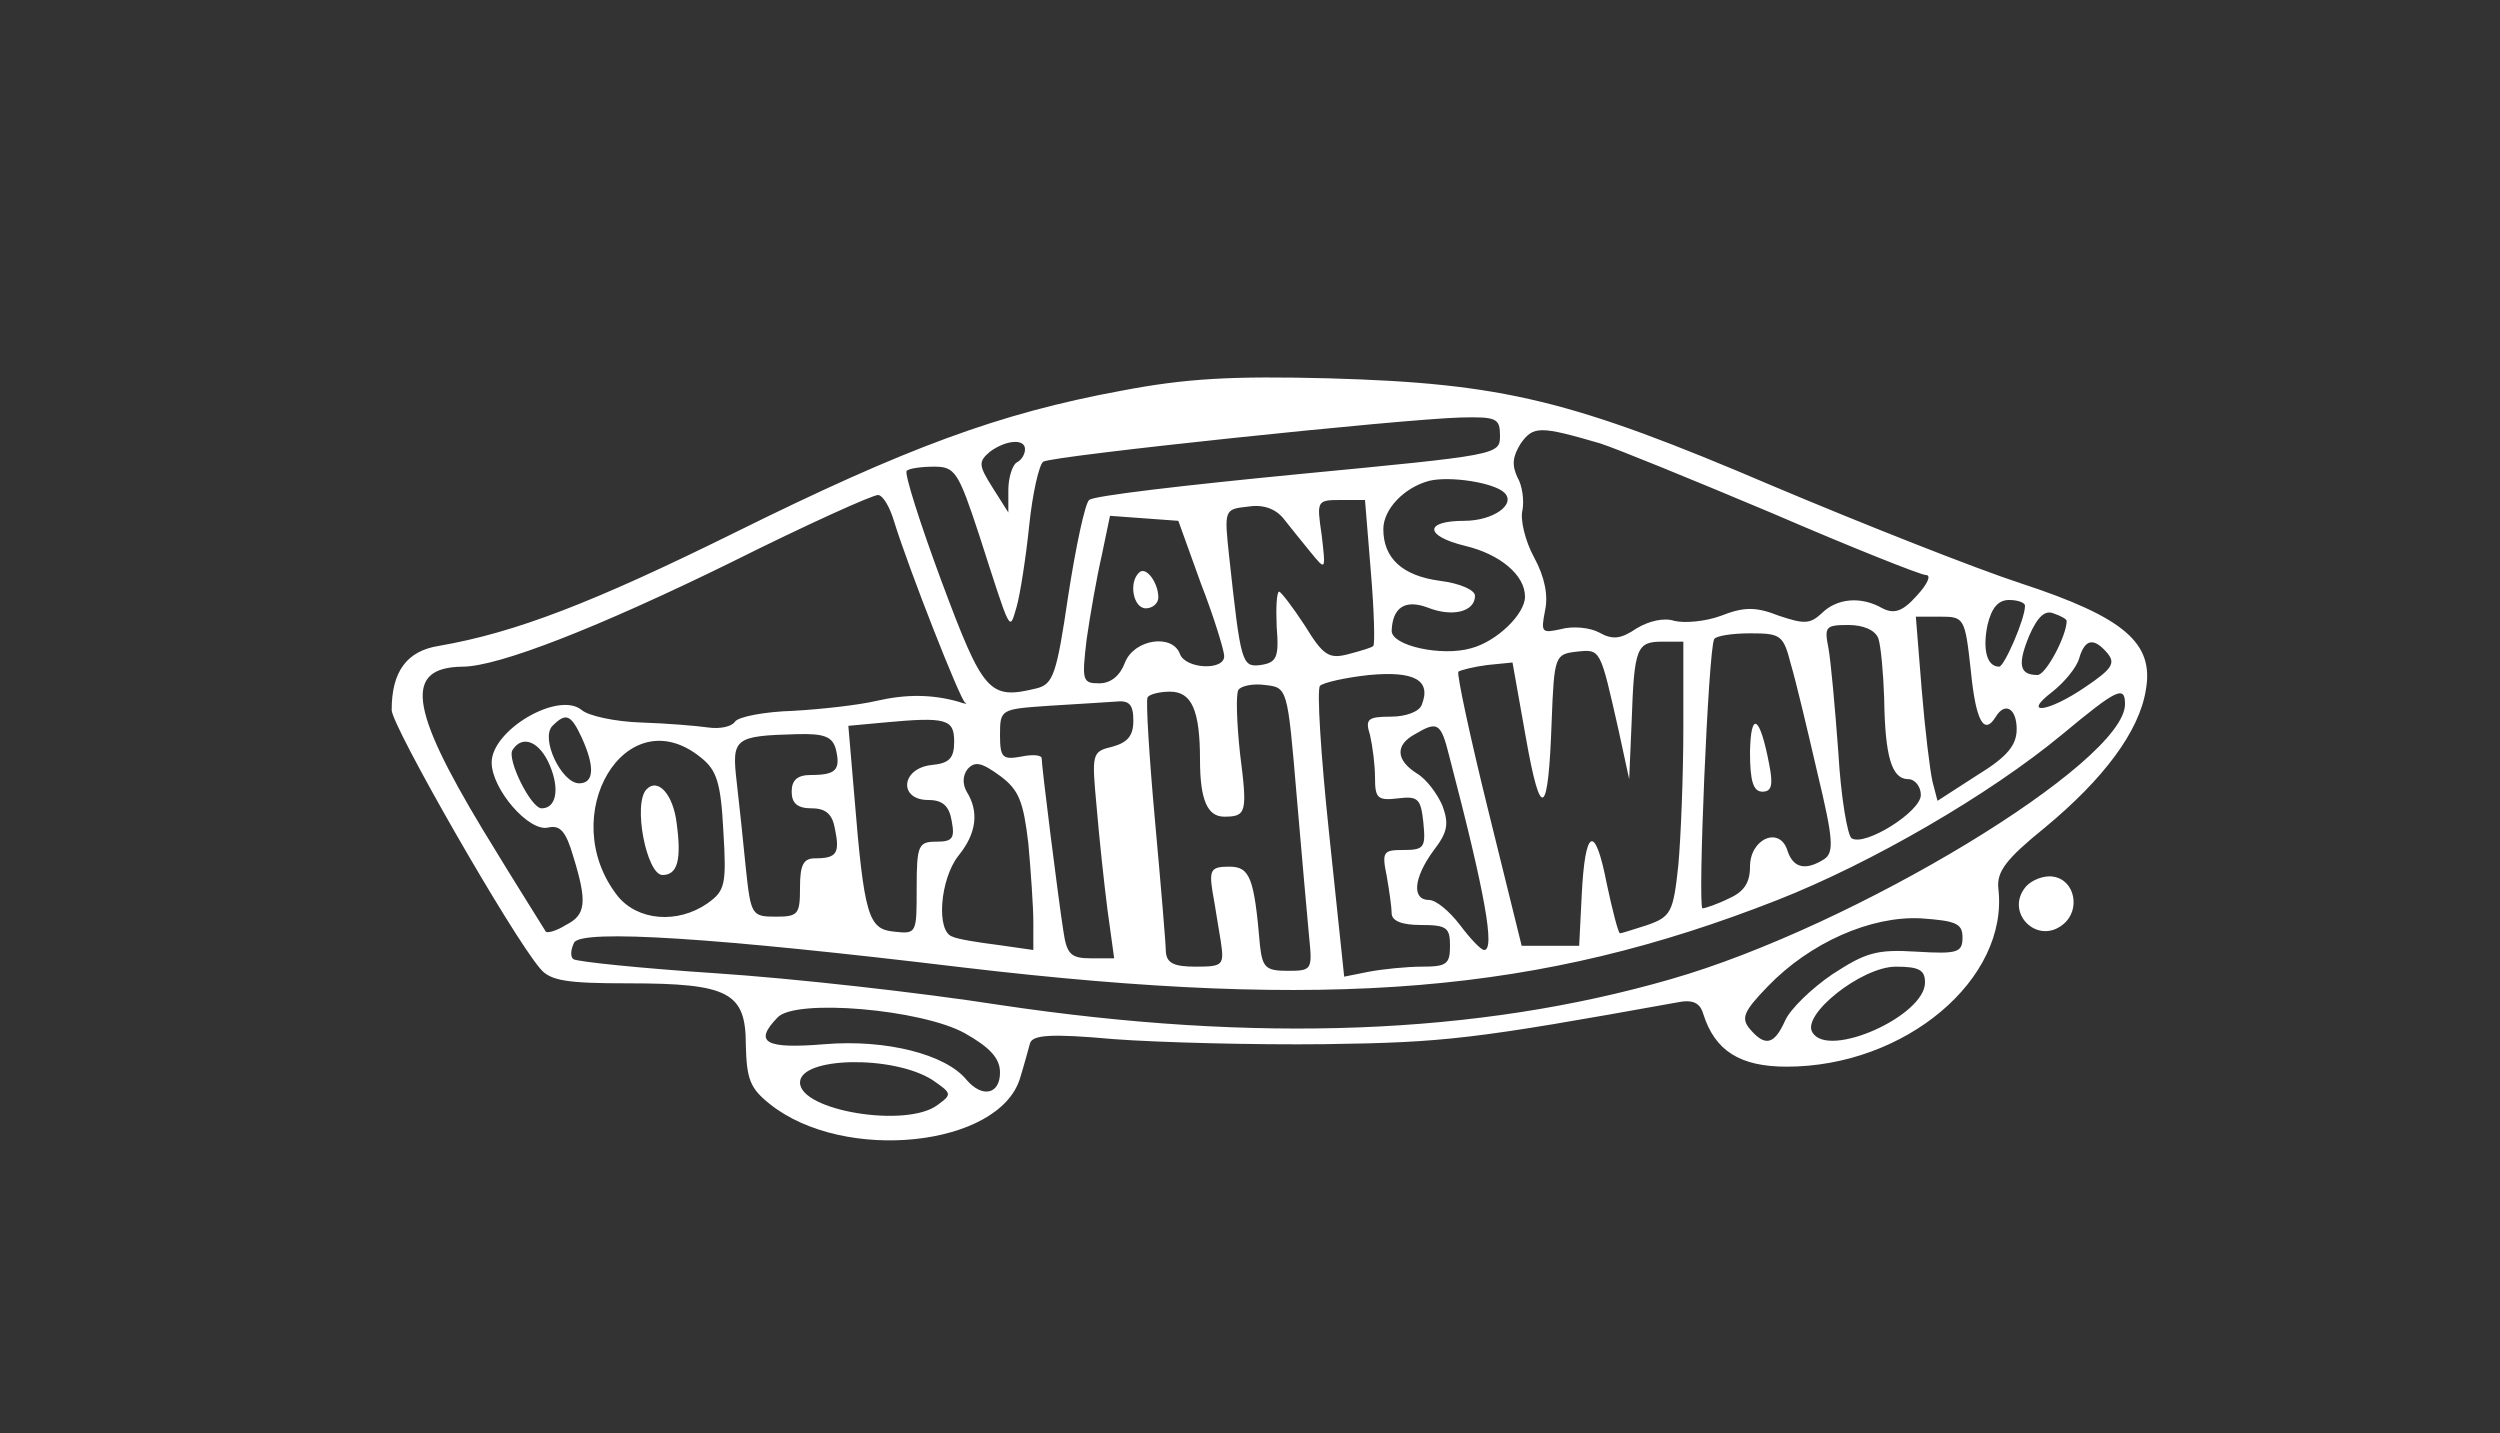  <svg  version="1.0" xmlns="http://www.w3.org/2000/svg"  width="300pt" height="172pt" viewBox="0 0 300 172"  preserveAspectRatio="xMidYMid meet"><rect x="0" y="0" width="300" height="172" fill="#333333" stroke="none"/>  <g transform="translate(0,172) scale(0.1,-0.1)" fill="#ffffff" stroke="none"> <path d="M1345 1251 c-146 -27 -257 -68 -463 -170 -170 -84 -263 -120 -355 -136 -39 -6 -57 -31 -57 -77 0 -19 145 -272 178 -310 12 -15 32 -18 106 -18 121 0 141 -11 141 -74 1 -41 5 -52 29 -71 89 -71 275 -51 300 31 5 16 10 35 12 42 3 10 24 12 101 5 54 -4 168 -7 253 -6 144 2 178 6 422 50 19 4 28 0 32 -14 14 -44 44 -63 100 -63 142 0 267 105 254 214 -2 20 9 35 56 73 70 58 113 115 121 165 10 56 -25 87 -150 128 -55 18 -189 71 -298 117 -241 103 -323 123 -532 129 -117 3 -172 0 -250 -15z m455 -54 c0 -23 -3 -23 -242 -46 -134 -13 -247 -26 -251 -31 -5 -4 -16 -56 -25 -114 -14 -95 -18 -107 -38 -112 -57 -14 -64 -6 -114 128 -26 70 -45 130 -42 133 3 3 18 5 33 5 25 0 29 -6 54 -82 39 -121 36 -116 45 -86 4 14 11 58 15 97 4 39 12 74 17 77 11 7 429 51 501 53 43 1 47 -1 47 -22z m120 -9 c19 -6 112 -44 207 -84 95 -41 178 -74 184 -74 7 0 2 -11 -11 -25 -17 -19 -27 -22 -41 -15 -26 15 -55 12 -73 -6 -14 -13 -21 -13 -51 -3 -28 11 -42 11 -70 0 -19 -7 -44 -9 -56 -6 -12 4 -30 0 -45 -9 -19 -13 -29 -14 -45 -5 -11 6 -32 8 -46 4 -23 -5 -24 -4 -19 22 4 18 0 40 -13 64 -11 20 -17 46 -14 57 2 11 0 29 -6 39 -7 15 -6 25 4 41 15 21 23 21 95 0z m-690 -7 c0 -6 -4 -13 -10 -16 -5 -3 -10 -18 -10 -33 l0 -27 -19 30 c-17 27 -17 31 -3 43 19 14 42 16 42 3z m575 -52 c15 -14 -13 -34 -48 -34 -48 0 -48 -18 1 -30 42 -10 72 -35 72 -61 0 -21 -34 -54 -65 -62 -35 -10 -95 3 -95 21 1 28 16 38 43 28 30 -12 57 -5 57 14 0 7 -18 15 -42 18 -45 6 -68 27 -68 62 0 24 25 50 55 58 25 6 77 -2 90 -14z m-732 -35 c18 -58 79 -213 85 -217 4 -2 0 -2 -8 1 -32 9 -63 9 -98 1 -21 -5 -65 -10 -100 -12 -34 -1 -66 -7 -70 -13 -4 -6 -18 -9 -32 -7 -14 2 -50 5 -81 6 -31 1 -63 8 -71 15 -28 23 -108 -24 -108 -63 0 -32 45 -84 68 -78 14 3 21 -4 30 -35 17 -55 15 -70 -9 -82 -11 -7 -22 -10 -24 -8 -1 2 -36 57 -76 123 -88 146 -94 194 -24 195 43 0 163 47 322 125 92 46 172 82 177 81 6 -1 14 -15 19 -32z m500 -37 c18 -22 18 -22 13 21 -6 41 -6 42 23 42 l29 0 7 -86 c4 -47 5 -87 3 -89 -1 -2 -15 -6 -30 -10 -23 -6 -30 -2 -52 34 -15 23 -29 41 -31 41 -3 0 -4 -19 -3 -42 3 -37 0 -43 -19 -46 -23 -3 -24 2 -38 130 -6 56 -6 57 22 60 18 3 33 -2 43 -14 8 -10 23 -29 33 -41z m-132 -37 c16 -41 28 -81 28 -87 1 -18 -46 -16 -53 2 -9 25 -55 18 -66 -10 -6 -16 -17 -25 -31 -25 -20 0 -21 3 -15 53 4 28 12 74 18 100 l10 48 41 -3 41 -3 27 -75z m989 -27 c0 -16 -25 -73 -31 -73 -15 0 -20 21 -14 50 5 21 13 30 26 30 10 0 19 -3 19 -7z m50 -18 c0 -18 -25 -65 -35 -65 -22 0 -24 13 -10 47 10 23 19 31 29 27 9 -3 16 -7 16 -9z m-115 -60 c6 -61 16 -78 30 -55 11 18 25 10 25 -15 0 -19 -11 -33 -47 -55 l-48 -31 -6 23 c-3 13 -9 62 -13 111 l-7 87 29 0 c29 0 30 -1 37 -65z m-111 39 c3 -9 6 -41 7 -72 1 -70 9 -97 29 -97 8 0 15 -9 15 -19 0 -20 -67 -62 -83 -52 -5 3 -13 50 -16 103 -4 54 -9 110 -12 126 -5 25 -3 27 24 27 18 0 32 -6 36 -16z m-105 -31 c6 -20 20 -79 32 -131 19 -79 20 -95 8 -103 -22 -14 -37 -11 -44 10 -9 30 -45 15 -45 -19 0 -19 -7 -30 -25 -38 -14 -7 -29 -12 -32 -12 -6 0 7 311 14 323 2 4 22 7 43 7 37 0 40 -2 49 -37z m-129 -77 c0 -56 -3 -131 -6 -164 -6 -57 -9 -62 -37 -72 -16 -5 -31 -10 -33 -10 -2 0 -9 27 -16 60 -14 72 -26 67 -30 -15 l-3 -60 -35 0 -34 0 -40 162 c-22 89 -38 164 -36 167 3 2 19 6 35 8 l30 3 16 -90 c18 -102 27 -96 31 20 3 78 4 80 30 83 29 3 28 4 50 -93 l13 -60 3 70 c3 88 6 95 37 95 l25 0 0 -104z m509 90 c10 -12 5 -19 -26 -40 -45 -31 -78 -35 -40 -6 14 11 29 29 32 40 7 24 18 25 34 6z m-823 -62 c-3 -8 -19 -14 -37 -14 -28 0 -31 -3 -25 -22 3 -13 6 -36 6 -51 0 -25 3 -28 28 -25 24 3 27 -1 30 -29 3 -30 1 -33 -24 -33 -24 0 -26 -2 -20 -31 3 -17 6 -38 6 -45 0 -9 12 -14 35 -14 31 0 35 -3 35 -25 0 -22 -4 -25 -34 -25 -18 0 -47 -3 -63 -6 l-30 -6 -18 171 c-10 94 -15 174 -11 178 4 4 31 10 59 13 54 5 75 -6 63 -36z m-150 -109 c6 -71 13 -148 15 -170 4 -39 3 -40 -26 -40 -26 0 -30 4 -33 30 -7 82 -12 95 -37 95 -22 0 -24 -4 -20 -30 3 -16 7 -43 10 -60 4 -28 3 -30 -30 -30 -26 0 -35 4 -36 18 0 9 -6 80 -13 157 -7 77 -11 143 -9 148 2 4 15 7 27 7 26 0 36 -22 36 -82 0 -48 9 -68 29 -68 27 0 28 5 19 76 -4 37 -5 71 -2 76 3 5 18 8 32 6 27 -3 27 -3 38 -133z m994 110 c0 -70 -325 -267 -545 -330 -232 -67 -497 -77 -805 -31 -96 15 -249 32 -340 38 -91 6 -168 14 -172 17 -4 3 -3 12 1 20 10 16 168 6 467 -30 441 -52 692 -31 977 81 112 44 254 126 342 199 65 54 75 59 75 36z m-1190 -20 c0 -18 -7 -26 -25 -31 -25 -6 -25 -8 -19 -73 3 -36 9 -92 13 -123 l8 -58 -28 0 c-24 0 -29 5 -33 33 -6 38 -26 197 -26 207 0 4 -11 5 -25 2 -22 -4 -25 -1 -25 26 0 31 1 31 58 35 31 2 67 4 80 5 17 2 22 -3 22 -23z m-662 -20 c16 -35 15 -55 -3 -55 -21 0 -47 54 -32 69 16 16 22 14 35 -14z m447 -5 c0 -20 -6 -26 -27 -28 -37 -4 -40 -42 -4 -42 17 0 25 -7 28 -25 4 -21 1 -25 -18 -25 -22 0 -24 -4 -24 -56 0 -54 0 -55 -27 -52 -31 3 -36 18 -48 165 l-7 82 43 4 c75 7 84 4 84 -23z m594 -17 c44 -168 55 -233 42 -233 -4 0 -17 14 -29 30 -13 17 -29 30 -37 30 -21 0 -19 26 5 59 17 22 19 32 11 54 -6 14 -19 32 -31 39 -25 16 -26 34 -2 47 27 16 31 14 41 -26z m-736 8 c6 -25 0 -31 -30 -31 -16 0 -23 -6 -23 -20 0 -14 7 -20 24 -20 17 0 25 -7 28 -25 6 -29 2 -35 -24 -35 -14 0 -18 -8 -18 -35 0 -32 -2 -35 -29 -35 -29 0 -30 2 -36 58 -3 31 -8 78 -11 104 -6 52 -3 55 72 57 33 1 43 -3 47 -18z m-343 -20 c12 -29 7 -51 -10 -51 -13 0 -42 59 -35 70 12 19 33 10 45 -19z m181 10 c19 -15 24 -30 27 -88 4 -65 2 -72 -19 -87 -36 -25 -84 -21 -108 9 -75 96 10 239 100 166z m393 -103 c3 -34 6 -76 6 -95 l0 -33 -42 6 c-24 3 -49 7 -55 10 -20 6 -15 69 7 97 22 27 25 53 10 77 -5 9 -5 19 1 27 9 10 17 8 39 -8 23 -17 28 -31 34 -81z m1121 -113 c0 -18 -6 -20 -55 -17 -48 3 -61 -1 -101 -27 -25 -17 -51 -42 -57 -56 -13 -29 -24 -31 -42 -10 -11 13 -8 21 21 51 51 53 124 85 184 82 42 -3 50 -6 50 -23z m-45 -54 c0 -40 -116 -92 -135 -60 -14 21 59 79 100 79 28 0 35 -4 35 -19z m-1152 -61 c30 -17 42 -30 42 -47 0 -26 -21 -31 -40 -9 -25 31 -97 49 -170 43 -72 -6 -86 2 -57 32 21 23 173 10 225 -19z m-39 -56 c23 -16 24 -17 6 -30 -37 -28 -165 -7 -165 27 0 31 112 33 159 3z"/> <path d="M1367 1033 c-13 -12 -7 -43 8 -43 8 0 15 6 15 13 0 18 -15 38 -23 30z"/> <path d="M2100 818 c0 -36 4 -48 15 -48 11 0 13 8 8 33 -11 58 -22 65 -23 15z"/> <path d="M776 773 c-17 -17 0 -103 19 -103 18 0 23 18 17 62 -4 34 -22 55 -36 41z"/> <path d="M2431 656 c-26 -31 14 -71 45 -45 21 17 14 53 -12 57 -11 2 -26 -4 -33 -12z"/> </g> </svg> 